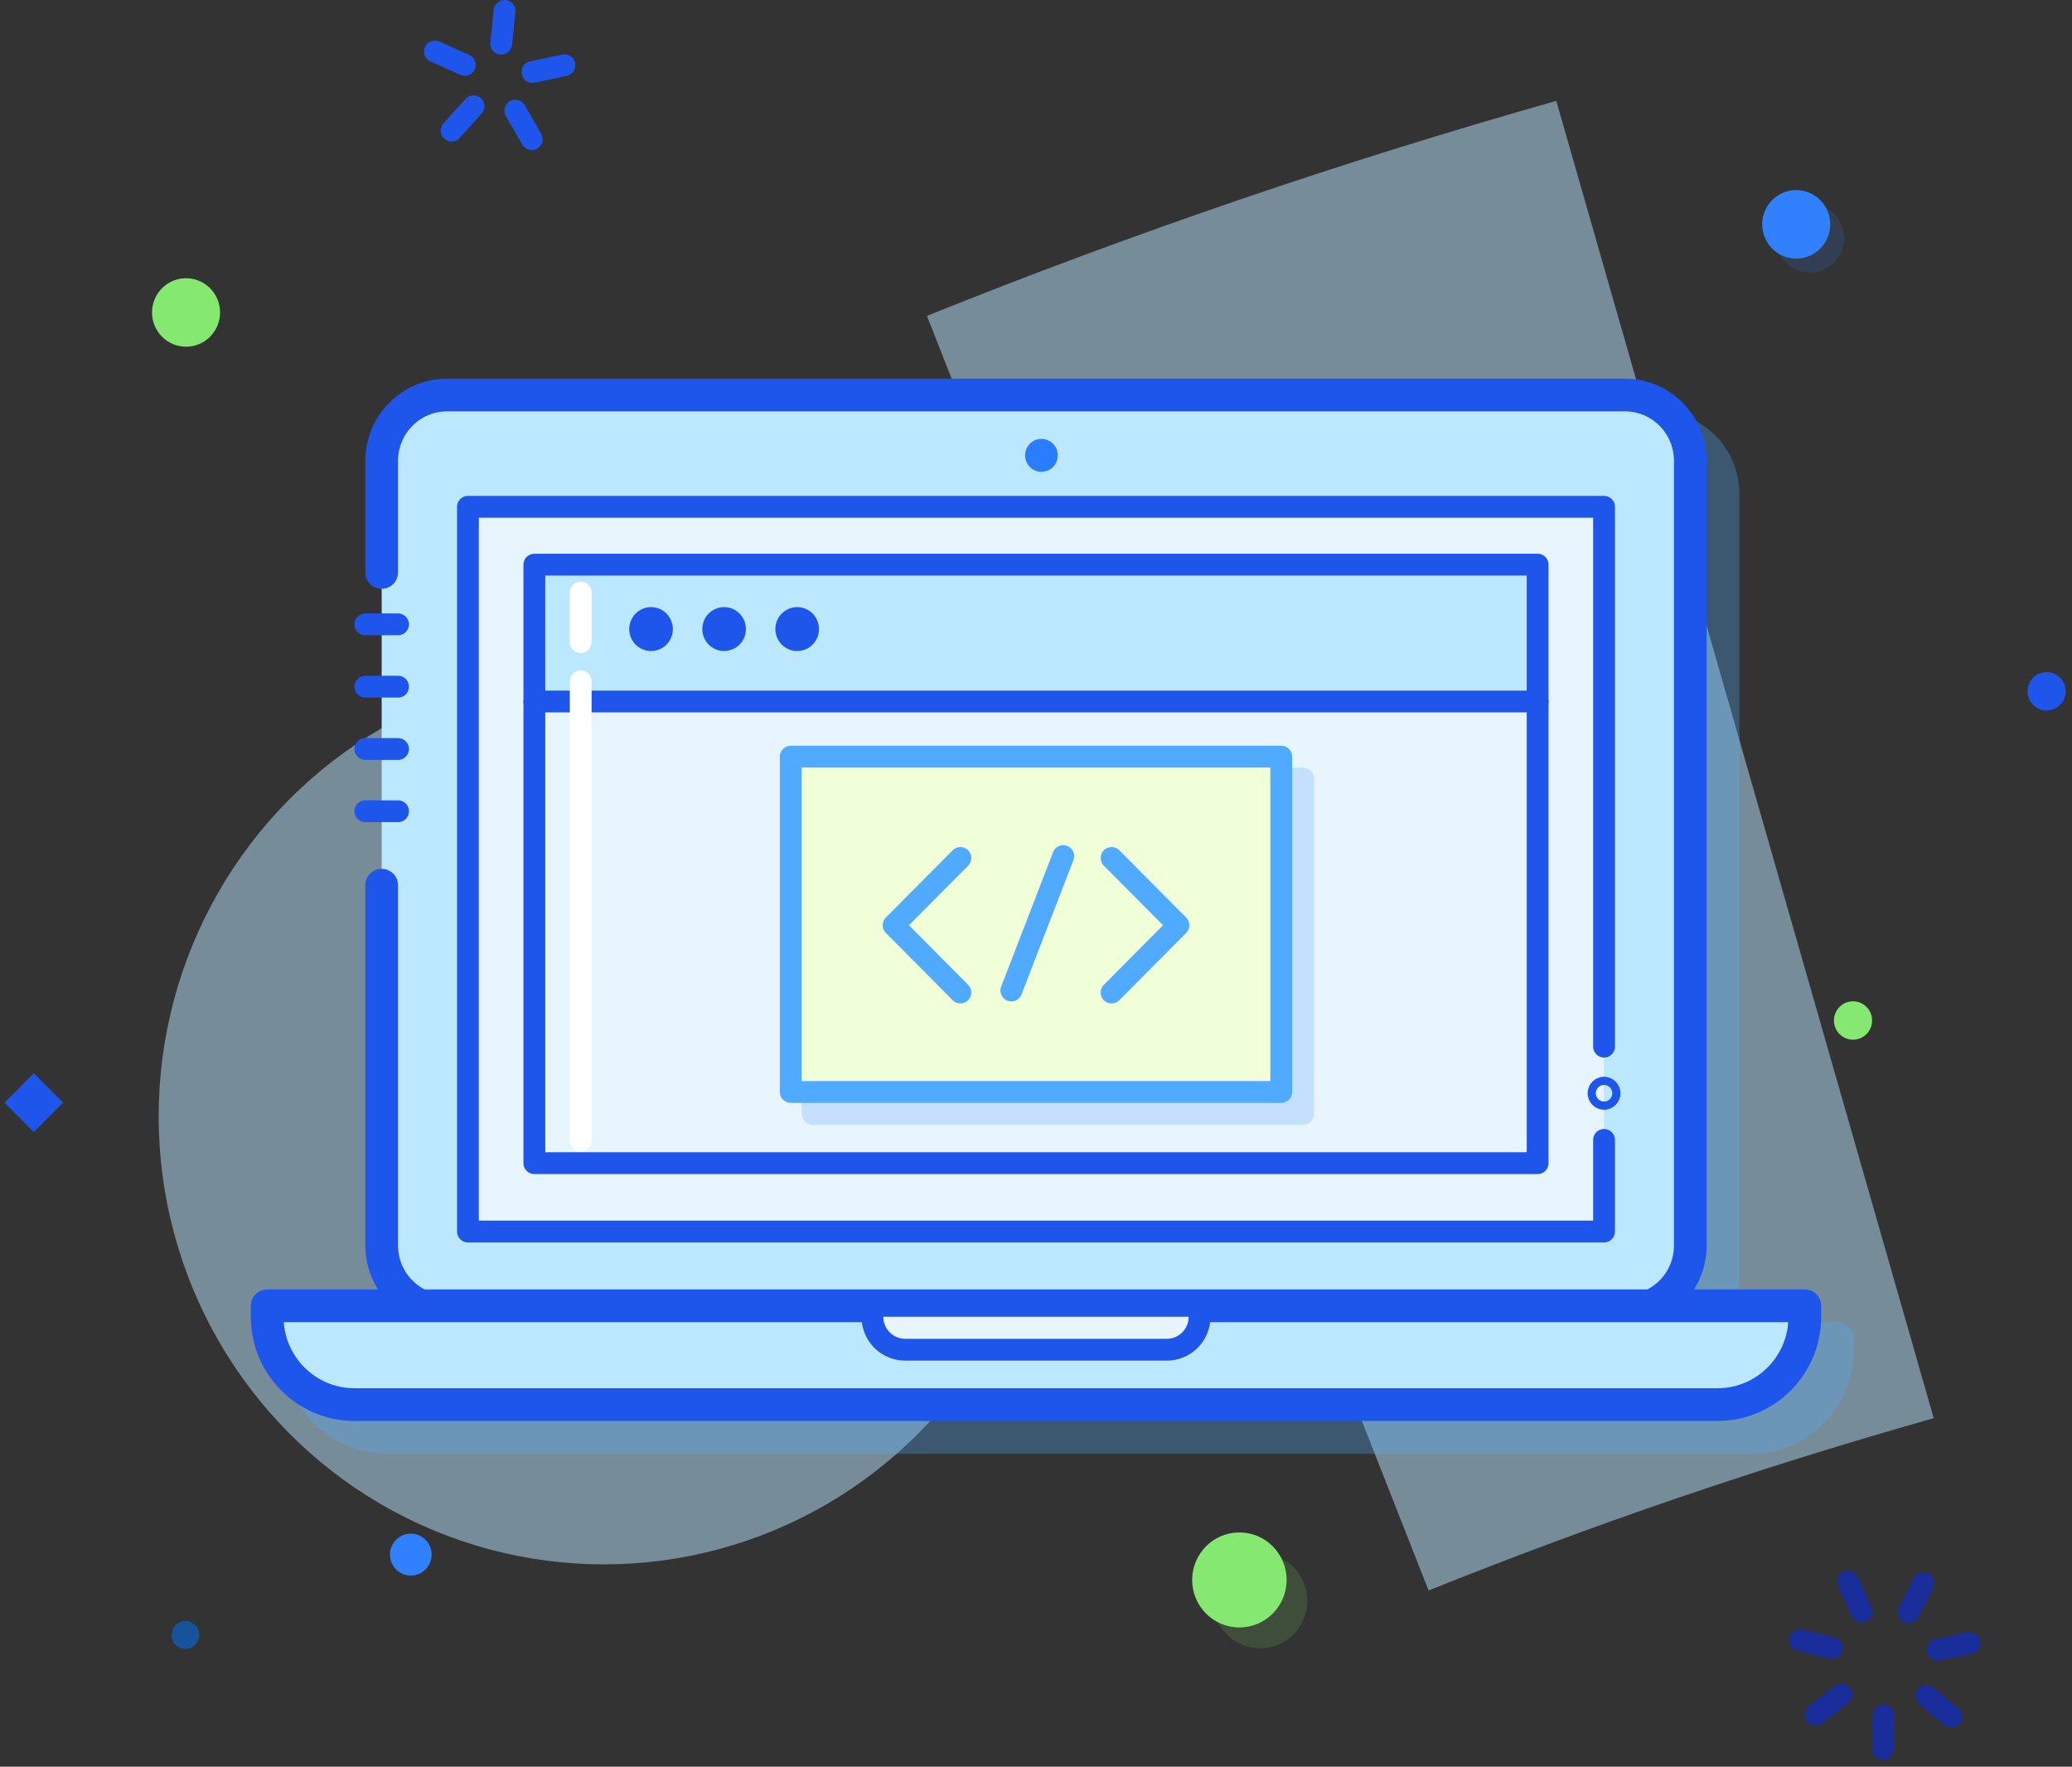 <?xml version="1.0" encoding="UTF-8"?>
<svg width="190px" height="162px" viewBox="0 0 190 162" version="1.1" xmlns="http://www.w3.org/2000/svg" xmlns:xlink="http://www.w3.org/1999/xlink">
    <rect x="0" y="0" width="190" height="162" fill="#333333" stroke="none"/>
    <!-- Generator: Sketch 52.5 (67469) - http://www.bohemiancoding.com/sketch -->
    <title>jobs_engineering</title>
    <desc>Created with Sketch.</desc>
    <g id="Page-1" stroke="none" stroke-width="1" fill="none" fill-rule="evenodd">
        <g id="Jobs-Page---Listing---Desktop-(1)" transform="translate(-1077, -1408)">
            <g id="Sidebar" transform="translate(1035, 354)">
                <g id="Why-Prezi-Copy-2" transform="translate(0, 1032)">
                    <g id="Illustration">
                        <g id="jobs_engineering" transform="translate(42, 23)">
                            <path d="M142.71,8.252 C123.14,13.788 103.876,20.369 85,27.965 L131,144.845 C146.151,138.756 161.612,133.482 177.32,129.047 L142.71,8.252 Z" id="Path" fill="#BBE8FF" opacity="0.5"></path>
                            <ellipse id="Oval" fill="#BBE8FF" opacity="0.5" cx="55.37" cy="101.374" rx="40.82" ry="41.077"></ellipse>
                            <g id="Group" opacity="0.3" transform="translate(27, 38.239)">
                                <rect id="Rectangle" fill="#50AAFF" x="11" y="0" width="120" height="84.025" rx="6"></rect>
                                <path d="M9.5,38.169 L12.5,38.169" id="Path" stroke="#50AAFF" stroke-width="2" stroke-linecap="round" stroke-linejoin="round"></path>
                                <path d="M9.5,32.463 L12.5,32.463" id="Path" stroke="#50AAFF" stroke-width="2" stroke-linecap="round" stroke-linejoin="round"></path>
                                <path d="M9.5,26.747 L12.5,26.747" id="Path" stroke="#50AAFF" stroke-width="2" stroke-linecap="round" stroke-linejoin="round"></path>
                                <path d="M9.5,21.031 L12.5,21.031" id="Path" stroke="#50AAFF" stroke-width="2" stroke-linecap="round" stroke-linejoin="round"></path>
                                <path d="M11,16.272 L11,6.038 C11,2.703 13.686,0 17,0 L125,0 C128.314,0 131,2.703 131,6.038 L131,77.987 C131,81.322 128.314,84.025 125,84.025 L17,84.025 C13.686,84.025 11,81.322 11,77.987 L11,44.951" id="Path" stroke="#50AAFF" stroke-width="3" stroke-linecap="round"></path>
                                <rect id="Rectangle" fill="#50AAFF" x="18.91" y="10.254" width="104.17" height="66.465"></rect>
                                <polyline id="Path" stroke="#50AAFF" stroke-width="2" stroke-linecap="round" stroke-linejoin="round" points="123.09 68.307 123.09 76.709 18.91 76.709 18.91 10.254 123.09 10.254 123.09 59.753"></polyline>
                                <ellipse id="Oval" stroke="#50AAFF" stroke-width="0.75" stroke-linecap="round" cx="123.09" cy="64.03" rx="1.13" ry="1.137"></ellipse>
                                <path d="M133.5,92.579 L8.5,92.579 C4.082,92.579 0.5,88.974 0.5,84.528 L0.5,83.522 L141.5,83.522 L141.5,84.528 C141.5,88.974 137.918,92.579 133.5,92.579 Z" id="Path" stroke="#50AAFF" stroke-width="3" fill="#50AAFF" stroke-linecap="round" stroke-linejoin="round"></path>
                                <path d="M83,87.547 L59,87.547 C57.343,87.547 56,86.196 56,84.528 L56,83.522 L86,83.522 L86,84.528 C86,86.196 84.657,87.547 83,87.547 Z" id="Path" stroke="#50AAFF" stroke-width="2" fill="#50AAFF" stroke-linecap="round" stroke-linejoin="round"></path>
                                <ellipse id="Oval" fill="#50AAFF" cx="71.5" cy="5.535" rx="1.5" ry="1.509"></ellipse>
                            </g>
                            <rect id="Rectangle" fill="#BBE8FF" x="35" y="35.22" width="120" height="84.025" rx="6"></rect>
                            <path d="M33.5,73.389 L36.5,73.389" id="Path" stroke="#1E55EB" stroke-width="2" stroke-linecap="round" stroke-linejoin="round"></path>
                            <path d="M33.5,67.683 L36.5,67.683" id="Path" stroke="#1E55EB" stroke-width="2" stroke-linecap="round" stroke-linejoin="round"></path>
                            <path d="M33.5,61.967 L36.5,61.967" id="Path" stroke="#1E55EB" stroke-width="2" stroke-linecap="round" stroke-linejoin="round"></path>
                            <path d="M33.5,56.252 L36.5,56.252" id="Path" stroke="#1E55EB" stroke-width="2" stroke-linecap="round" stroke-linejoin="round"></path>
                            <path d="M35,51.492 L35,41.258 C35,37.923 37.686,35.22 41,35.22 L149,35.22 C152.314,35.22 155,37.923 155,41.258 L155,113.208 C155,116.542 152.314,119.245 149,119.245 L41,119.245 C37.686,119.245 35,116.542 35,113.208 L35,80.171" id="Path" stroke="#1E55EB" stroke-width="3" stroke-linecap="round"></path>
                            <rect id="Rectangle" fill="#E6F5FF" x="42.91" y="45.474" width="104.17" height="66.465"></rect>
                            <polyline id="Path" stroke="#1E55EB" stroke-width="2" stroke-linecap="round" stroke-linejoin="round" points="147.09 103.527 147.09 111.93 42.91 111.93 42.91 45.474 147.09 45.474 147.09 94.974"></polyline>
                            <ellipse id="Oval" stroke="#1E55EB" stroke-width="0.75" stroke-linecap="round" cx="147.09" cy="99.25" rx="1.13" ry="1.137"></ellipse>
                            <path d="M157.5,127.799 L32.5,127.799 C28.082,127.799 24.5,124.194 24.5,119.748 L24.5,118.742 L165.5,118.742 L165.5,119.748 C165.5,124.194 161.918,127.799 157.5,127.799 Z" id="Path" stroke="#1E55EB" stroke-width="3" fill="#BBE8FF" stroke-linecap="round" stroke-linejoin="round"></path>
                            <path d="M107,122.767 L83,122.767 C81.343,122.767 80,121.416 80,119.748 L80,118.742 L110,118.742 L110,119.748 C110,121.416 108.657,122.767 107,122.767 Z" id="Path" stroke="#1E55EB" stroke-width="2" fill="#E6F5FF" stroke-linecap="round" stroke-linejoin="round"></path>
                            <ellipse id="Oval" fill="#2A7DFF" cx="95.5" cy="40.755" rx="1.5" ry="1.509"></ellipse>
                            <path d="M48.76,11.764 L47.25,9.147" id="Path" stroke="#1E55EB" stroke-width="2" stroke-linecap="round" stroke-linejoin="round"></path>
                            <path d="M41.41,10.979 L43.42,8.745" id="Path" stroke="#1E55EB" stroke-width="2" stroke-linecap="round" stroke-linejoin="round"></path>
                            <path d="M39.88,3.723 L42.62,4.951" id="Path" stroke="#1E55EB" stroke-width="2" stroke-linecap="round" stroke-linejoin="round"></path>
                            <path d="M46.27,0 L45.96,3.009" id="Path" stroke="#1E55EB" stroke-width="2" stroke-linecap="round" stroke-linejoin="round"></path>
                            <path d="M51.76,4.981 L48.82,5.605" id="Path" stroke="#1E55EB" stroke-width="2" stroke-linecap="round" stroke-linejoin="round"></path>
                            <ellipse id="Oval" fill="#85E870" cx="17.06" cy="27.653" rx="3.12" ry="3.14"></ellipse>
                            <ellipse id="Oval" fill="#3181FF" cx="37.67" cy="141.555" rx="1.91" ry="1.922"></ellipse>
                            <polygon id="Rectangle" fill="#1E55EB" transform="translate(3.099, 100.111) rotate(-45) translate(-3.099, -100.111) " points="1.199 98.211 5.011 98.199 4.999 102.011 1.187 102.023"></polygon>
                            <ellipse id="Oval" fill="#85E870" opacity="0.15" cx="115.55" cy="145.791" rx="4.33" ry="4.357"></ellipse>
                            <ellipse id="Oval" fill="#85E870" cx="113.65" cy="143.879" rx="4.33" ry="4.357"></ellipse>
                            <ellipse id="Oval" fill="#3181FF" opacity="0.15" cx="165.98" cy="20.86" rx="3.12" ry="3.14"></ellipse>
                            <ellipse id="Oval" fill="#3181FF" cx="164.71" cy="19.572" rx="3.12" ry="3.14"></ellipse>
                            <ellipse id="Oval" fill="#1E55EB" cx="187.67" cy="62.39" rx="1.75" ry="1.761"></ellipse>
                            <path d="M178.95,156.428 L176.63,154.506" id="Path" stroke="#192D9B" stroke-width="2" stroke-linecap="round" stroke-linejoin="round"></path>
                            <path d="M172.67,159.346 L172.72,156.327" id="Path" stroke="#192D9B" stroke-width="2" stroke-linecap="round" stroke-linejoin="round"></path>
                            <path d="M166.48,156.226 L168.86,154.385" id="Path" stroke="#192D9B" stroke-width="2" stroke-linecap="round" stroke-linejoin="round"></path>
                            <path d="M165.05,149.414 L167.97,150.128" id="Path" stroke="#192D9B" stroke-width="2" stroke-linecap="round" stroke-linejoin="round"></path>
                            <path d="M169.46,144.04 L170.72,146.787" id="Path" stroke="#192D9B" stroke-width="2" stroke-linecap="round" stroke-linejoin="round"></path>
                            <path d="M176.38,144.161 L175.03,146.858" id="Path" stroke="#192D9B" stroke-width="2" stroke-linecap="round" stroke-linejoin="round"></path>
                            <path d="M180.6,149.675 L177.66,150.289" id="Path" stroke="#192D9B" stroke-width="2" stroke-linecap="round" stroke-linejoin="round"></path>
                            <ellipse id="Oval" fill="#85E870" cx="169.92" cy="92.579" rx="1.75" ry="1.761"></ellipse>
                            <ellipse id="Oval" fill="#15549A" cx="17" cy="148.931" rx="1.27" ry="1.278"></ellipse>
                            <rect id="Rectangle" fill="#E6F5FF" x="49" y="50.777" width="92" height="54.883"></rect>
                            <rect id="Rectangle" fill="#BBE8FF" x="49" y="50.777" width="92" height="12.548"></rect>
                            <rect id="Rectangle" stroke="#1E55EB" stroke-width="2" stroke-linecap="round" stroke-linejoin="round" x="49" y="50.777" width="92" height="54.883"></rect>
                            <path d="M49,63.326 L141,63.326" id="Path" stroke="#1E55EB" stroke-width="2" stroke-linecap="round" stroke-linejoin="round"></path>
                            <ellipse id="Oval" fill="#1E55EB" cx="59.7" cy="56.684" rx="2" ry="2.013"></ellipse>
                            <ellipse id="Oval" fill="#1E55EB" cx="66.4" cy="56.684" rx="2" ry="2.013"></ellipse>
                            <ellipse id="Oval" fill="#1E55EB" cx="73.1" cy="56.684" rx="2" ry="2.013"></ellipse>
                            <g id="Group" opacity="0.19" transform="translate(74, 69.434)">
                                <rect id="Rectangle" fill="#3181FF" x="0.51" y="0.966" width="44.98" height="30.742"></rect>
                                <rect id="Rectangle" stroke="#3181FF" stroke-width="2" stroke-linecap="round" stroke-linejoin="round" x="0.51" y="0.966" width="44.98" height="30.742"></rect>
                            </g>
                            <rect id="Rectangle" fill="#F0FFD7" x="72.51" y="68.387" width="44.98" height="30.742"></rect>
                            <rect id="Rectangle" stroke="#50AAFF" stroke-width="2" stroke-linecap="round" stroke-linejoin="round" x="72.51" y="68.387" width="44.98" height="30.742"></rect>
                            <polyline id="Path" stroke="#50AAFF" stroke-width="2" stroke-linecap="round" stroke-linejoin="round" points="88.07 90.013 81.94 83.844 88.07 77.675"></polyline>
                            <polyline id="Path" stroke="#50AAFF" stroke-width="2" stroke-linecap="round" stroke-linejoin="round" points="101.93 77.675 108.06 83.844 101.93 90.013"></polyline>
                            <path d="M97.5,77.504 L92.74,89.831" id="Path" stroke="#50AAFF" stroke-width="2" stroke-linecap="round"></path>
                            <path d="M53.25,61.484 L53.25,103.597" id="Path" stroke="#FFFFFF" stroke-width="2" stroke-linecap="round" stroke-linejoin="round"></path>
                            <path d="M53.25,53.333 L53.25,57.882" id="Path" stroke="#FFFFFF" stroke-width="2" stroke-linecap="round" stroke-linejoin="round"></path>
                        </g>
                    </g>
                </g>
            </g>
        </g>
    </g>
</svg>